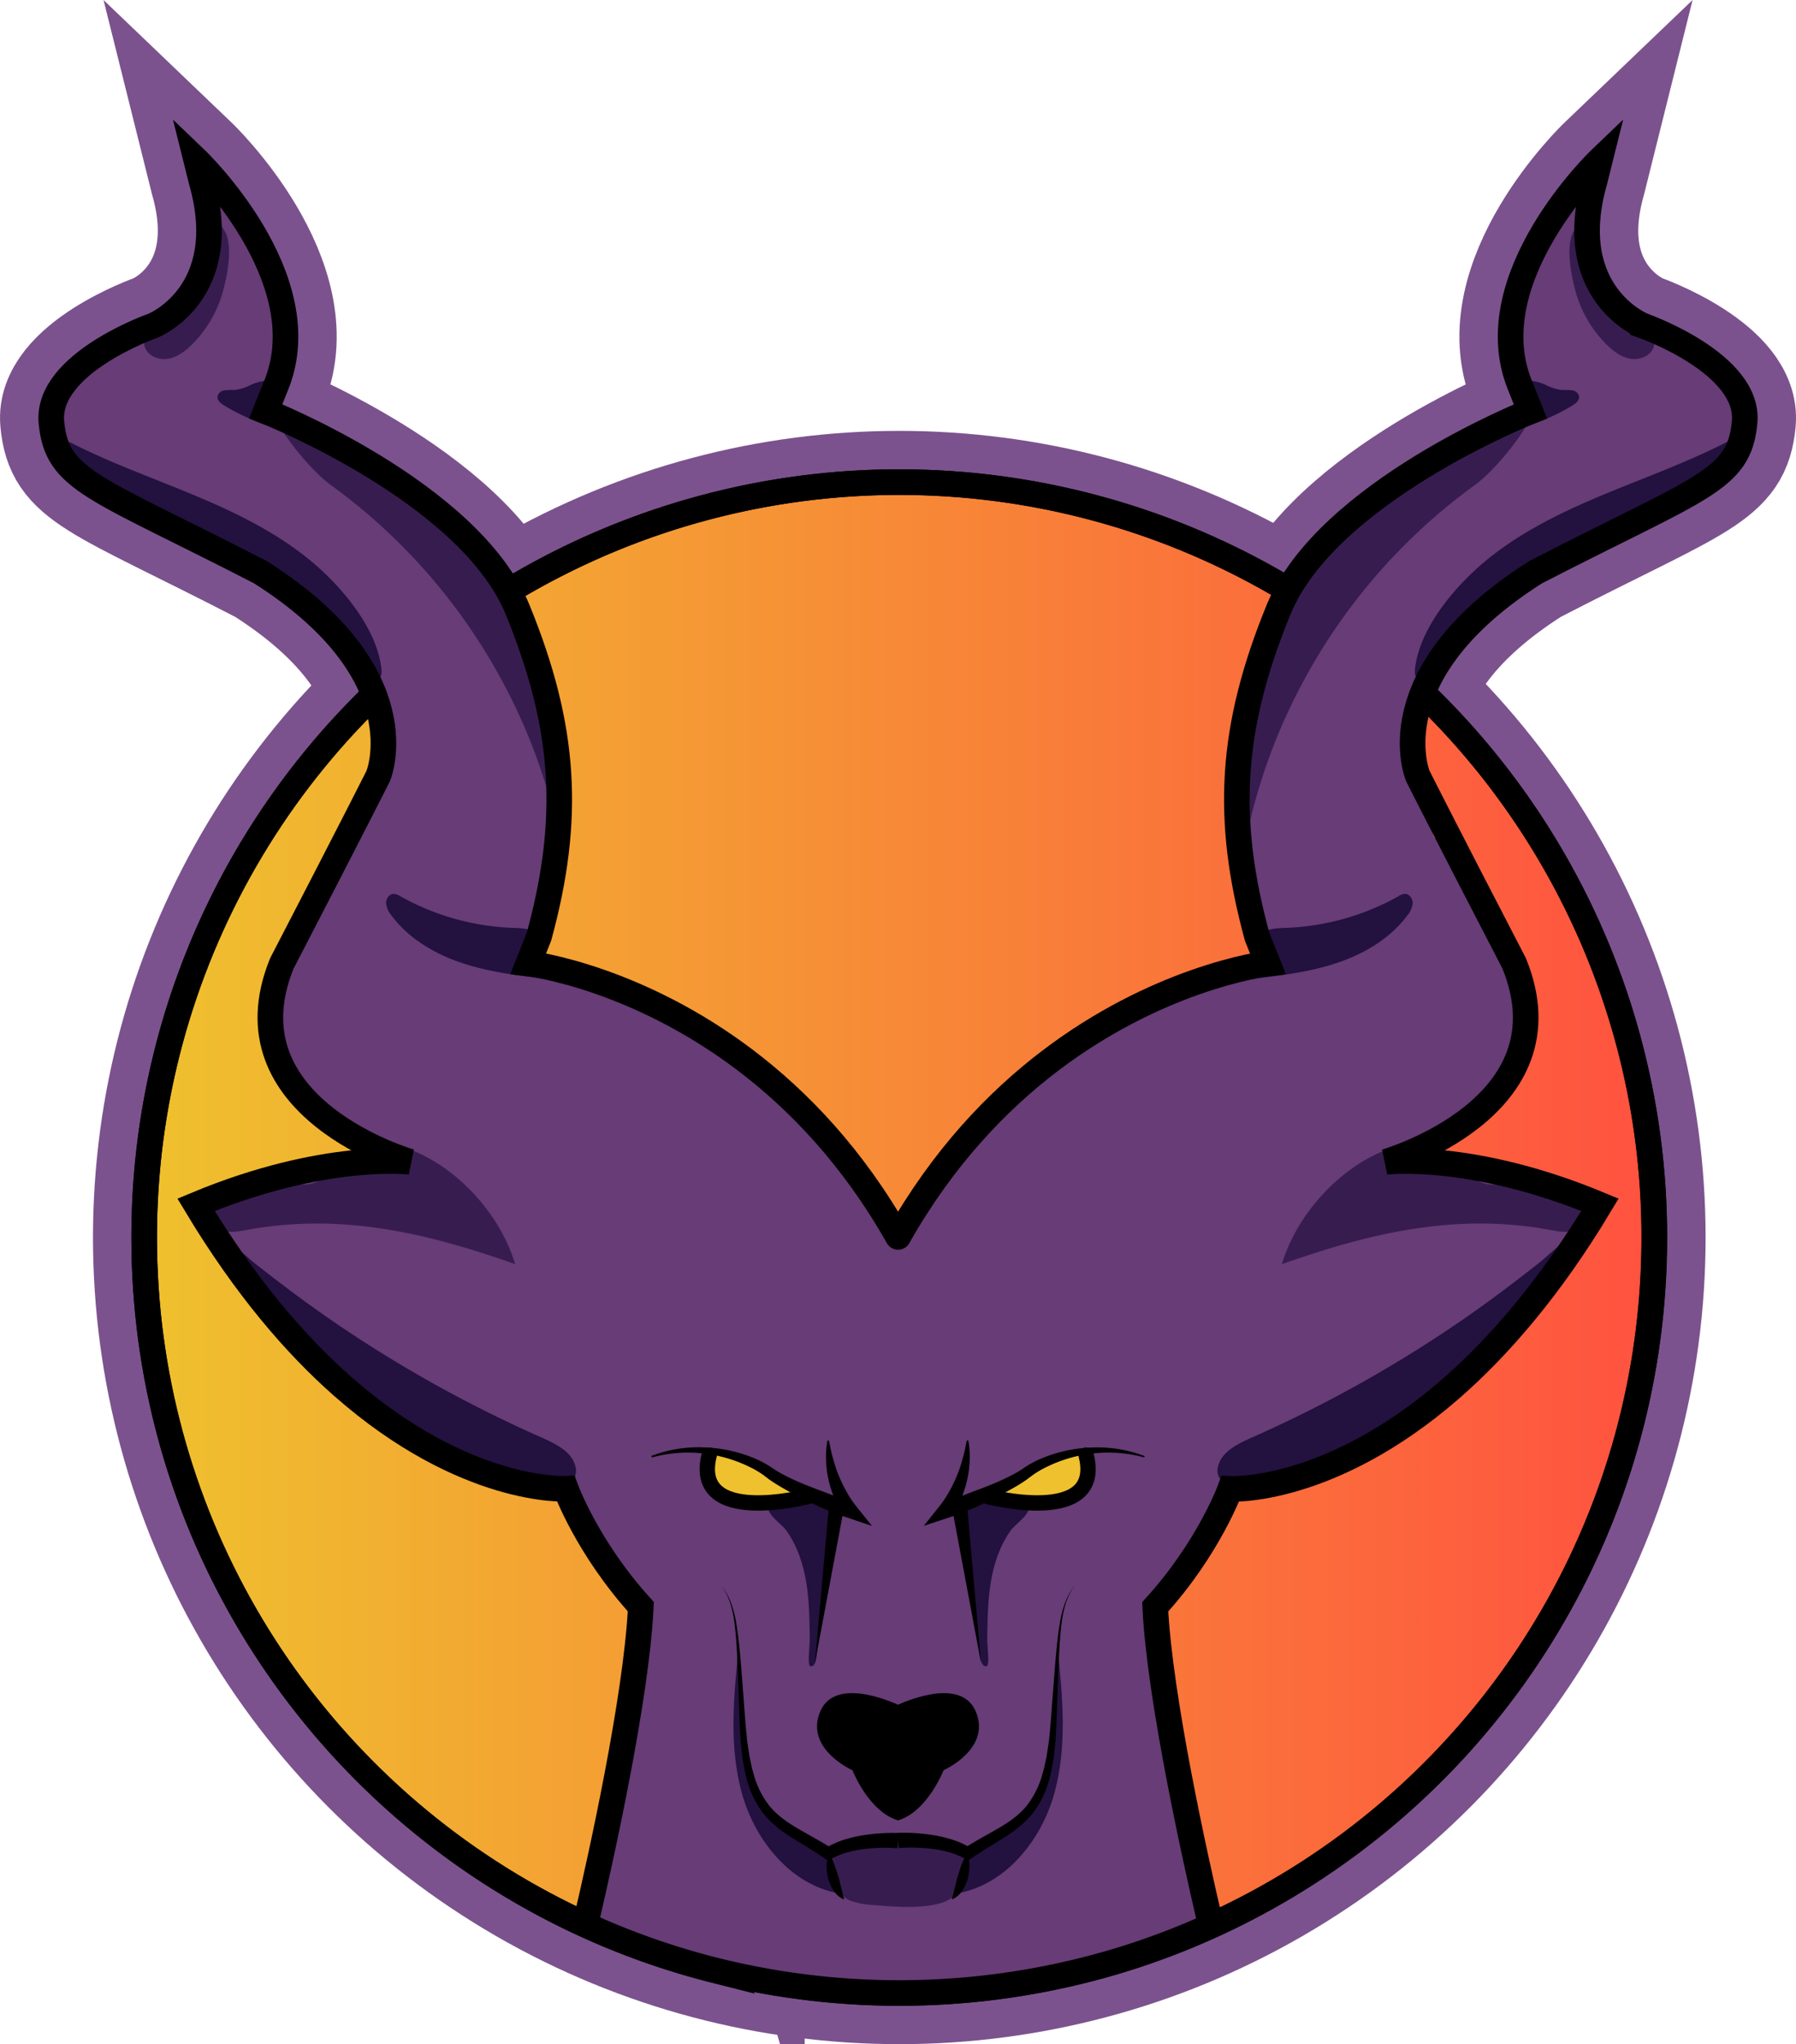 <svg xmlns="http://www.w3.org/2000/svg" xmlns:xlink="http://www.w3.org/1999/xlink" viewBox="0 0 701.65 798.26"><defs><style>.cls-1{isolation:isolate;}.cls-10,.cls-11,.cls-12,.cls-2,.cls-6{fill:none;}.cls-2{stroke:#7b528e;stroke-width:40px;}.cls-10,.cls-2,.cls-3,.cls-6{stroke-miterlimit:10;}.cls-10,.cls-11,.cls-12,.cls-3,.cls-6{stroke:#000;}.cls-10,.cls-3,.cls-6{stroke-width:10px;}.cls-3{fill:url(#Gradiente_sem_nome_5);}.cls-4,.cls-8,.cls-9{fill:#23113f;}.cls-5{fill:#673c77;}.cls-7{fill:#efc12e;}.cls-8{opacity:0.7;mix-blend-mode:screen;}.cls-9{mix-blend-mode:overlay;}.cls-10,.cls-11,.cls-12{stroke-linecap:round;}.cls-11,.cls-12{stroke-linejoin:bevel;}.cls-11{stroke-width:6px;}.cls-12{stroke-width:4px;}</style><linearGradient id="Gradiente_sem_nome_5" x1="56.33" y1="483.26" x2="646.33" y2="483.26" gradientUnits="userSpaceOnUse"><stop offset="0" stop-color="#efc12e"/><stop offset="1" stop-color="#ff5240"/></linearGradient></defs><title>logo-dusk</title><g class="cls-1"><g id="Camada_2" data-name="Camada 2"><g id="preview"><g id="borda_amarelo" data-name="borda amarelo"><circle class="cls-2" cx="351.33" cy="483.26" r="295"/><g id="direita"><path class="cls-2" d="M472.37,748.93c-5.27-22.61-19.36-85.8-21.06-121.46,20.94-23,29.31-46.05,29.31-46.05s38.77,2.15,86.18-39.11h0C585.49,526,605.53,503,625.06,470.47c-50.24-20.94-83.73-16.75-83.73-16.75s73.27-20.93,50.24-77.45C562.26,319.74,553.89,303,553.89,303s-16.75-39.78,46.05-79.55c64.9-33.49,79.55-35.59,81.64-58.61s-39.77-37.69-39.77-37.69S610.41,114.59,623,70.63l2.09-8.37s-48.15,46.05-31.4,87.92l4.19,10.47s-79.55,31.4-98.39,77.45-20.93,81.64-8.37,127.7l4.18,10.47s-11.52,1.34-28.81,7.47c-31,11-80.67,37.44-115.63,99.29"/><path class="cls-2" d="M447,569.14a53,53,0,0,0-20.25-1.53,55,55,0,0,0-19.11,5.87,35.9,35.9,0,0,0-4.18,2.56l-2.05,1.52c-.74.57-1.5,1.06-2.26,1.54-3,1.94-6.15,3.56-9.26,5.19s-6.25,3.16-9.44,4.57-6.43,2.66-9.78,3.76l-9.76,3.23,6.37-8c.24-.3.62-.77.92-1.21s.63-.91.94-1.37c.61-.94,1.2-1.9,1.74-2.9a50.58,50.58,0,0,0,3-6.21c.44-1.07.84-2.16,1.21-3.27s.75-2.22,1-3.37c.69-2.26,1.11-4.6,1.62-7h.6a36.61,36.61,0,0,1,.53,7.41,40.2,40.2,0,0,1-.89,7.47,42.92,42.92,0,0,1-2.23,7.27c-.48,1.19-1,2.35-1.61,3.5-.32.57-.62,1.14-1,1.7a17.92,17.92,0,0,1-1.15,1.75L368.64,587c3.13-1.28,6.33-2.55,9.51-3.76s6.41-2.38,9.55-3.68a87.74,87.74,0,0,0,9.12-4.32c.72-.41,1.45-.81,2.1-1.26l1-.67c.39-.27.77-.53,1.16-.77a41.34,41.34,0,0,1,4.81-2.58,55.87,55.87,0,0,1,20.68-4.7,51.69,51.69,0,0,1,20.62,3.36Z"/><path class="cls-2" d="M385.33,584.26s46.07,12.28,39-16"/><path class="cls-2" d="M349.78,666.2s25.12-12.56,31.4,2.09-12.56,23-12.56,23-6.28,16.14-17.79,19.58C349.78,678.76,349.78,666.2,349.78,666.2Z"/><polygon class="cls-2" points="377.76 587.43 383.27 649.45 371.82 588.25 377.76 587.43"/><path class="cls-2" d="M350.6,715.76a66.42,66.42,0,0,1,7.36.12,71.11,71.11,0,0,1,7.26.85,53.77,53.77,0,0,1,7.18,1.78,35.07,35.07,0,0,1,6.89,3.17l-2.6.06c4.33-2.77,8.82-5.16,13.1-7.63s8.23-5.2,11.22-8.85a34.23,34.23,0,0,0,6.31-12.79l.52-1.76.39-1.8c.24-1.21.55-2.4.75-3.62.33-2.45.81-4.89,1-7.38.54-4.93.83-10,1.23-15s.75-10,1.19-15,.93-10,1.81-15a43.8,43.8,0,0,1,2-7.31,25.25,25.25,0,0,1,3.75-6.53,24.88,24.88,0,0,0-3.46,6.64,43.33,43.33,0,0,0-1.65,7.3c-.68,5-.95,10-1.19,15s-.41,10-.59,15-.28,10-.62,15.09c-.09,2.53-.47,5-.72,7.58-.15,1.26-.42,2.52-.62,3.78l-.33,1.89-.47,1.88a37.53,37.53,0,0,1-6.39,14.26c-3.23,4.29-7.57,7.51-11.86,10.23s-8.59,5.23-12.62,8l-1.19.83-1.41-.77a31,31,0,0,0-5.93-2.43,51.13,51.13,0,0,0-6.47-1.32c-2.21-.28-4.45-.45-6.69-.51a60.78,60.78,0,0,0-6.65.16Z"/></g><g id="esquerda"><path class="cls-2" d="M350.83,483c-35.2-62.28-85.28-88.65-116.27-99.52-16.94-5.94-28.17-7.24-28.17-7.24l4.18-10.47c12.56-46.06,10.47-81.64-8.37-127.7s-98.39-77.45-98.39-77.45L108,150.18c16.75-41.87-31.4-87.92-31.4-87.92l2.09,8.37c12.56,44-18.84,56.52-18.84,56.52S18,141.81,20.08,164.84,36.82,190,101.72,223.45c62.8,39.77,46.05,79.55,46.05,79.55s-8.37,16.74-37.68,73.27c-23,56.52,50.24,77.45,50.24,77.45s-33.49-4.19-83.73,16.75c19.22,32,38.93,54.83,57.36,71,47.82,42.08,87.08,39.9,87.08,39.9s8.37,23,29.31,46.05c-1.72,36-16,99.95-21.19,122"/><path class="cls-2" d="M254.44,568.57a51.62,51.62,0,0,1,20.61-3.36,55.83,55.83,0,0,1,20.68,4.7,41.34,41.34,0,0,1,4.81,2.58c.39.24.78.5,1.16.77l1,.67c.66.45,1.38.85,2.1,1.26a87.74,87.74,0,0,0,9.12,4.32c3.14,1.3,6.36,2.47,9.55,3.68s6.39,2.48,9.52,3.76l-3.39,4.72a20,20,0,0,1-1.15-1.75c-.35-.56-.65-1.13-1-1.7-.59-1.15-1.14-2.31-1.62-3.5a42.92,42.92,0,0,1-2.23-7.27,41.07,41.07,0,0,1-.89-7.47,38.12,38.12,0,0,1,.53-7.41h.6c.52,2.4.93,4.74,1.62,7,.29,1.15.66,2.27,1,3.37s.77,2.2,1.21,3.27a52.08,52.08,0,0,0,3,6.21c.54,1,1.14,2,1.74,2.9.31.46.61.94.94,1.37s.68.91.92,1.21l6.38,8L331,592.62c-3.34-1.1-6.57-2.36-9.77-3.76s-6.33-3-9.45-4.57-6.22-3.25-9.26-5.19c-.76-.48-1.52-1-2.26-1.54l-2-1.52a36.63,36.63,0,0,0-4.17-2.56,55.14,55.14,0,0,0-19.12-5.87,52.92,52.92,0,0,0-20.24,1.53Z"/><path class="cls-2" d="M351.87,666.2s-25.12-12.56-31.4,2.09,12.56,23,12.56,23,6.28,16.14,17.8,19.58C351.87,678.76,351.87,666.2,351.87,666.2Z"/><polygon class="cls-2" points="329.83 588.25 318.38 649.45 323.89 587.43 329.83 588.25"/><path class="cls-2" d="M350.6,721.75a60.66,60.66,0,0,0-6.64-.16q-3.37.09-6.69.51a51.29,51.29,0,0,0-6.48,1.32,31.28,31.28,0,0,0-5.93,2.43l-1.41.77-1.19-.83c-4-2.81-8.3-5.32-12.62-8s-8.63-5.94-11.86-10.23a37.84,37.84,0,0,1-6.39-14.26l-.47-1.88-.33-1.89c-.2-1.26-.46-2.52-.62-3.78-.25-2.53-.63-5.05-.72-7.58-.34-5.07-.43-10.07-.62-15.09s-.35-10-.58-15-.52-10-1.2-15a41.46,41.46,0,0,0-1.65-7.3,24.84,24.84,0,0,0-3.45-6.64,25.21,25.21,0,0,1,3.74,6.53,42.85,42.85,0,0,1,2,7.31c.89,5,1.36,10,1.81,15s.81,10,1.19,15,.69,10,1.23,15c.18,2.49.66,4.93,1,7.38.2,1.22.5,2.41.74,3.62l.39,1.8.52,1.76a34.4,34.4,0,0,0,6.32,12.79c3,3.65,7,6.38,11.21,8.85s8.78,4.86,13.1,7.63l-2.6-.06a35.33,35.33,0,0,1,6.89-3.17,53.77,53.77,0,0,1,7.18-1.78,71.44,71.44,0,0,1,7.26-.85,66.5,66.5,0,0,1,7.36-.12Z"/></g></g><g id="amarelo"><circle class="cls-3" cx="351.33" cy="483.26" r="295"/><path class="cls-4" d="M115.17,236.15l.37.17,0,0Z"/><path class="cls-5" d="M679.47,165.53a41,41,0,0,0-2.12-9.74,18.75,18.75,0,0,0-2.23-9.32A20.27,20.27,0,0,0,658,135.88l-1.46-1c-3.94-2.62-8.35-4.17-12.5-6.38-.87-.46-1.72-1-2.54-1.5-.27-.18-.87-.61-1.07-.78-2-1.75-3.89-3.67-5.76-5.57a14.17,14.17,0,0,0-7.6-4c-.63-2.66-1.15-5.39-1.54-8.2-.51-3.55-3.19-6.56-6.38-8.49a43,43,0,0,0,.51-5.14c0-.89,1-2.62-.19-1.07,3.35-4.22,4.12-10,0-14.14-3.49-3.48-10.77-4.25-14.15,0-5.47,6.89-6.19,15.85-6.76,24.57-.15.22-.31.45-.45.68-6.77,11.24-10.94,26.32-5.84,38.52a22.23,22.23,0,0,0-.89,4.19,35.65,35.65,0,0,0,1.91,14.92,13.94,13.94,0,0,0-3.68,1.53c-12,7.09-23.74,13.85-34.72,22.06a84.93,84.93,0,0,0-23.06,10.22,15.78,15.78,0,0,0-7.34,12.42c-7.76,5.44-17.23,13.74-21.2,23.2a15.06,15.06,0,0,0-4.22,4.6,45.08,45.08,0,0,0-5.7,18.07c-1.49,4.82-3.11,9.57-5,14.07s-4.48,9.52-5.35,14.68c-1,5.63-.38,10.51-1.79,14.54-1.75,5,.22,10.91,4,14.73-.3,1.92-.56,3.85-.74,5.8a52.72,52.72,0,0,0,.29,13.29,11.87,11.87,0,0,0-.38,4c1.15,14.42,4.65,28.67,8.55,42.76a19.34,19.34,0,0,0-6.15,1.29c-9.7,3.76-19.73,7.32-29.71,11.11-1.29.24-2.57.53-3.84.88a85.75,85.75,0,0,0-22.89,10.33c-15.5,7.39-30,16.43-41.91,28.95s-21.06,27-29,42.18q-4.68,4-9.14,8.31c-8-8-15.19-16.79-22.36-25.56l-.55-.68a24.65,24.65,0,0,0-7.25-18.88,206.09,206.09,0,0,0-81.49-49.57,180.47,180.47,0,0,0-19.85-5.22l-12.53-5.53c.32-1.66.55-3.33.72-5,6.43-8.88,7.77-19.51,5.81-30a87.63,87.63,0,0,0,2.19-16.24,19.84,19.84,0,0,0-1.37-8.1c.08-.69.15-1.39.22-2.08,1.31-13.49.78-27.07.24-40.58a25.38,25.38,0,0,0-8.67-17.9,24.15,24.15,0,0,0-2.73-8.12c-1.19-2.18-2.4-4.36-3.62-6.52-.21-1.83-.44-3.66-.71-5.5-.86-5.9-5.72-11.17-11.46-14.19-9.85-14.29-21.54-27-37.07-36-12.18-7-25.06-13-37.58-19.42-4.34-2.22-8.66-4.44-13-6.52a19,19,0,0,0,5-6.16c5.27-10.55,4.68-24.7,2.11-35.88C103.58,105.5,94.73,94.73,93.86,82c-.53-7.66-12.54-7.72-12,0a44.08,44.08,0,0,0,1.26,7.8,4.52,4.52,0,0,0-3.42,4.09c-1,6.66-1.79,13.35-2.75,20a5.74,5.74,0,0,0-5,1.67l-10.64,11-8.84,5.2-.23.16a23.5,23.5,0,0,0-4.76.7c-2.3.6-4.7,3.25-4.4,5.79,0,0,0,0,0,.07a21.76,21.76,0,0,0-3.28.63C24.3,143.42,16.93,162,25.12,175.82a39,39,0,0,0,18.42,15.81,31.37,31.37,0,0,0,9.37,2.24c4.22,4.51,9.41,8.08,14.34,11.75,5.25,3.9,10.51,7.8,15.93,11.44a174.81,174.81,0,0,0,16.94,10c2.82,1.46,5.65,2.9,8.39,4.5,2.09,1.22,4.41,3.48,6.66,4.57-1.51-.79-2-1.83.34.14h0c.12,0,.25.12.37.16l-.34-.14c1,.84,1.95,1.7,2.89,2.58q2.86,2.67,5.52,5.57c1.84,2,3.55,4.07,5.27,6.16l.14.2c.77,1.09,1.56,2.16,2.32,3.25,6.57,9.42,12.2,19.46,17.77,29.5a20.46,20.46,0,0,0,2.44,3.45,18,18,0,0,0-3,11.63c0,.11,0,.23,0,.34a23.13,23.13,0,0,0-5.22,14.8c-1.24,1.88-2.64,3.65-3.79,5.58a55.71,55.71,0,0,0-4.88,11.43l-.23.6c-.22.26-.42.51-.53.63-.89,1-1.8,1.89-2.66,2.87a50.49,50.49,0,0,0-6.77,9.15,39.21,39.21,0,0,0-4.76,17,118.1,118.1,0,0,0-10.26,21c-2.29,6.15-4.29,13-3.84,19.6.47,6.91,2.8,13.56,7.64,18.65a25.32,25.32,0,0,0,2.23,2.07c2.59,5.73,6.55,9.75,11.88,13.23a18,18,0,0,0,4,1.92,27.83,27.83,0,0,0,6.13,3.9,22.44,22.44,0,0,0,7.69,4.63,26,26,0,0,0,5.65,3.21l.74.65h-.16a26,26,0,0,0-16.93,6.62,5.72,5.72,0,0,0-5.06.47c-.46.34-.94.67-1.41,1a34.36,34.36,0,0,0-13.89,1,16.76,16.76,0,0,0-6.48,3.63h0l-.69.06c-6.44-4.34-15.71-4.5-21.3,1.59a17.4,17.4,0,0,0-2.78,4.06c-5.36,1.22-7.17,9.43-1.65,11.26a14.46,14.46,0,0,0,4.43,8q4.45,4.08,8.69,8.41a15.44,15.44,0,0,0,1.51,3.44A52.83,52.83,0,0,0,106,511.78a67.88,67.88,0,0,0,6.1,4.81c.62.87,1.25,1.73,1.87,2.61a20.8,20.8,0,0,0,3.34,3.74,52.89,52.89,0,0,0,7.78,10.77c5.54,5.61,12.62,10.19,18.84,15q3.57,2.75,7.18,5.43a23.83,23.83,0,0,0,3.11,4,24.89,24.89,0,0,0,17.44,7.29,59.89,59.89,0,0,0,23,8.64,20.62,20.62,0,0,0,9.8,5.52c5.44,1.17,11.28,1.33,17,1.52a368.17,368.17,0,0,0,27.15,42.58,20,20,0,0,0-1.71,8.62,344,344,0,0,0,2.64,35.42c-1.1,1.89-2.2,3.77-3.32,5.63-4.73,7.84-8.76,16.36-8,25.78a66.64,66.64,0,0,0,2.3,11.94,148.05,148.05,0,0,0-8.25,17.28,13.14,13.14,0,0,0-.71,2.39,12.91,12.91,0,0,0-1.18,1.67c-4.3,7.36-1.38,16,5.38,20.53,8.74,5.82,18.85,9.23,28.95,11.88,1.09,1.36,7.9,1.68,9.56,2.48,30,14.38,48.86,9.87,89,12A158.1,158.1,0,0,0,415.86,773c8.1-2.46,16.33-5,24-8.63,3.43-1.6,7.31-1,10.46-3.1,1.08-.71,2.83.61,4,0,.09.07,3.12-2,4-2,7.81,1,11.25-10.2,10.92-17.6a14.93,14.93,0,0,0-4.05-10c-.34-5.33-1.8-11-2.6-16.19l-4.14-26.62c-1.73-11.1-3.78-22.16-7.35-32.71-.81-5.6-1.84-11.2-1.28-16.87A2.43,2.43,0,0,0,448,636.9c0-2.33-.08-4.66-.25-7a251.57,251.57,0,0,0,34.44-50l.51-.12a56.34,56.34,0,0,0,8.17-3.14,58.14,58.14,0,0,1,13-1.79c8.84-.37,16.85-2.25,24.52-6.76,6.47-3.8,12.23-8.89,18-13.69s12.06-9.76,17.42-15.25a38.07,38.07,0,0,0,2.76-3.16c11.52-8.74,22.48-18.19,31.76-29.3a18.15,18.15,0,0,0,4-8.42,86.87,86.87,0,0,0,11.9-10.13c9-9.21,2.5-25.66-10.6-25.61-10.2,0-20.58-2.11-30.68-3.42l-25.1-3.25a40.75,40.75,0,0,0-.22-8.91,46.74,46.74,0,0,0,14.16-7.59c12.67-5.66,23.13-14.37,28.15-28.3a44.26,44.26,0,0,0-1.11-31.7,17,17,0,0,0-2.74-11.58c-3.08-4.75-5.44-6.47-8.24-10.57-.5-.72-1-1.44-1.45-2.18-.49-1.18-1-2.36-1.64-3.52a84.83,84.83,0,0,0-4.55-7.31,64.32,64.32,0,0,1-3.68-8.77,16.94,16.94,0,0,0-6.25-8.39c-.47-1.34-1-2.69-1.42-4.09-5.3-15.57-9.94-30-8.47-46a22.28,22.28,0,0,0,4.39-4.44c4-5.22,6.7-11.18,10.29-16.65,3-4.51,8-9.6,12.24-14.32,6.62-7.36,13.12-14.9,20.1-21.93,4.84,2.8,11.29,3.28,15.59.23l13.7-9.71a17.59,17.59,0,0,0,6.76-9.13c14.72-3.8,29.2-9.51,38.13-22.25C676.21,176.09,680,170.85,679.47,165.53Z"/><path class="cls-6" d="M143.83,273.57a294.09,294.09,0,0,0-87.5,209.69c0,137.83,94.54,253.59,222.31,286h0a296.79,296.79,0,0,0,158.61-3.69h0c2.69-.81,5.36-1.67,8-2.56h0c1.74-.59,3.46-1.18,5.18-1.8l.23-.08h0q7.71-2.76,15.21-5.92c106-44.74,180.38-149.64,180.38-271.91A294.17,294.17,0,0,0,556,270.78"/><path class="cls-6" d="M197.08,231.76a295.25,295.25,0,0,1,306.78-1"/><path class="cls-7" d="M310.87,580.46a38.92,38.92,0,0,1-6.93-3.37,83.11,83.11,0,0,0-7.14-4.42c-5.05-2.43-10.62-3.82-16-5.49a2.22,2.22,0,0,0-1.3,0,2.58,2.58,0,0,0-1-.2c-2.93,0-3.19,4.13-.78,4.88a15.84,15.84,0,0,0,.32,1.78,2.17,2.17,0,0,0-.47,1.44,8.09,8.09,0,0,0,2.41,5.55,12.14,12.14,0,0,0,1,1.35,9.82,9.82,0,0,0,7.22,3h.37c1.66.3,3.39.42,5.05.55a79,79,0,0,0,12.21,0,2.6,2.6,0,0,0,1.86-.91q.87.36,1.77.69a2.52,2.52,0,0,0,3.08-1.75A2.56,2.56,0,0,0,310.87,580.46Z"/><path class="cls-7" d="M424.16,569a2.41,2.41,0,0,0-3-1.9l-8.85,2.34a30.15,30.15,0,0,0-8.15,3,48,48,0,0,0-6.24,5.16c-1.83,1.58-3.94,2.92-6.44,2.74a2.45,2.45,0,0,0-1.44.39c-2.71.49-2.55,5,.5,5a2.43,2.43,0,0,0,1.27-.35c.28,0,.55,0,.83,0,3.05,0,6.1,0,9.16,0H402a3.41,3.41,0,0,0,1.46.84c1.76.48,4-.2,5.77-.43,3.94-.52,7.93-1.23,11.12-3.79a10.28,10.28,0,0,0,3.95-8.72A2.65,2.65,0,0,0,424.16,569Z"/><path class="cls-8" d="M218.29,326.13c7.38-42.54-7.17-88.28-37.77-118.74-13.78-13.71-30.72-25.19-48.13-33.8-4.51-2.23-38.76-26.08-16.92,1.75,3.86,4.92,9.28,10.83,13.87,14.14a228,228,0,0,1,68.89,80.34A222.78,222.78,0,0,1,218.29,326.13Z"/><path class="cls-8" d="M487.14,326.13c-7.38-42.54,7.18-88.28,37.77-118.74,13.78-13.71,30.72-25.19,48.13-33.8,4.51-2.23,38.76-26.08,16.93,1.75-3.86,4.92-9.29,10.83-13.88,14.14a227.88,227.88,0,0,0-68.88,80.34A222.81,222.81,0,0,0,487.14,326.13Z"/><path class="cls-8" d="M627.81,134.71c2.54,2.48,5.52,4.73,9,5.37s7.55-.8,9-4c1.21-2.65.42-5.86-1.17-8.3s-3.89-4.33-6-6.33a61.24,61.24,0,0,1-14.15-20.3c-1.49-3.46-4.23-20.28-9.61-11-3.41,5.89-1,17.8.72,23.86A46.64,46.64,0,0,0,627.81,134.71Z"/><path class="cls-8" d="M74.82,134.71c-2.54,2.48-5.52,4.73-9,5.37s-7.56-.8-9-4c-1.21-2.65-.42-5.86,1.17-8.3s3.89-4.33,6-6.33a61.09,61.09,0,0,0,14.15-20.3c1.49-3.46,4.23-20.28,9.61-11,3.41,5.89,1,17.8-.72,23.86A46.64,46.64,0,0,1,74.82,134.71Z"/><path class="cls-8" d="M605.52,480.29c3.15.58,6.4,1.24,9.48.21a9.6,9.6,0,0,0,6.24-8.47c.87-15-34-7.91-40.91-9.77-10.83-2.9-16.06-17-27.13-16-21.87,2-45.19,23.35-52.43,47.43C535.72,481.29,569.17,473.57,605.52,480.29Z"/><path class="cls-8" d="M96.51,480.29c-3.15.58-6.39,1.24-9.48.21A9.62,9.62,0,0,1,80.79,472c-.87-15,33.95-7.91,40.92-9.77,10.82-2.9,16-17,27.12-16,21.88,2,45.19,23.35,52.43,47.43C166.31,481.29,132.86,473.57,96.51,480.29Z"/><path class="cls-9" d="M489.88,561c-5.46,2.42-11.55,5.22-13.55,10.22-1.18,2.93-1.09,5.68,2,8,4,3,6.75,4.28,10.88,3.22,44.48-11.45,84.73-38.13,113.2-74.1,5.4-6.82,17-18.87,17.62-27.65-6.58.62-13.94,8.7-19,12.67-11.15,8.81-22.53,17.29-34.33,25.21A504,504,0,0,1,489.88,561Z"/><path class="cls-9" d="M210.77,561c5.46,2.42,11.56,5.22,13.56,10.22,1.17,2.93,1.09,5.68-2,8-4,3-6.76,4.28-10.88,3.22C167,571,126.71,544.35,98.25,508.38c-5.4-6.82-17-18.87-17.62-27.65,6.58.62,13.94,8.7,19,12.67,11.15,8.81,22.52,17.29,34.33,25.21A503.94,503.94,0,0,0,210.77,561Z"/><path class="cls-9" d="M316.36,639.35c-.11-7.23-.22-14.5-1.42-21.64s-3.55-14.19-7.77-20.07c-1.82-2.55-7.94-6.44-6.84-9.38,1-2.64,7.95-2.7,10.69-3.32a24.82,24.82,0,0,1,7.15-.89,8.38,8.38,0,0,1,6.28,3.11c1.79,2.5,1.5,5.87,1.12,8.91l-3.68,30.28c-.61,5-1.95,10.9-2.56,15.91-.27,2.18,0,9-2.73,8.39C315.33,650.26,316.42,643.08,316.36,639.35Z"/><path class="cls-9" d="M385.69,639.35c.11-7.23.22-14.5,1.42-21.64s3.55-14.19,7.77-20.07c1.83-2.55,7.94-6.44,6.84-9.38-1-2.64-8-2.7-10.69-3.32a24.82,24.82,0,0,0-7.15-.89,8.38,8.38,0,0,0-6.28,3.11c-1.79,2.5-1.49,5.87-1.12,8.91l3.68,30.28c.61,5,1.56,10.9,2.17,15.91.26,2.18.39,9,3.13,8.39C386.72,650.26,385.63,643.08,385.69,639.35Z"/><path class="cls-9" d="M211.32,382c-10.8-1.27-21.67-2.73-31.93-6.32s-20-9.49-26.47-18.21a8.66,8.66,0,0,1-2.08-4.72c-.06-1.74,1.19-3.63,2.93-3.68a5.26,5.26,0,0,1,2.63.93,97.06,97.06,0,0,0,43.42,12.32c3.06.12,6.26.13,9,1.5s4.84,4.63,3.78,7.51Z"/><path class="cls-9" d="M491.41,382c10.8-1.27,21.66-2.73,31.93-6.32s20-9.49,26.47-18.21a8.74,8.74,0,0,0,2.08-4.72c.05-1.74-1.19-3.63-2.93-3.68a5.23,5.23,0,0,0-2.63.93,97.13,97.13,0,0,1-43.42,12.32c-3.07.12-6.27.13-9,1.5s-4.85,4.63-3.78,7.51Z"/><path class="cls-9" d="M125.93,223c-13.59-12.66-30.43-21.28-47.53-28.55S43.67,181.1,27.14,172.61c-3.7,2.69-2.76,8.85.53,12s8,4.26,12.36,5.62c19.88,6.24,36.12,20.31,53.42,31.9,10.64,7.13,21.88,13.43,31.88,21.43a82.17,82.17,0,0,1,15.35,15.71c1.35,1.87,2.93,6.46,5.6,6.35,3.54-.14,2.82-4.09,2.47-6.2C146.51,245.75,135.76,232.17,125.93,223Z"/><path class="cls-9" d="M575.88,223c13.59-12.66,30.43-21.28,47.53-28.55s34.73-13.37,51.26-21.86c3.7,2.69,2.76,8.85-.53,12s-8,4.26-12.36,5.62c-19.88,6.24-36.12,20.31-53.42,31.9-10.64,7.13-21.88,13.43-31.88,21.43a82.17,82.17,0,0,0-15.35,15.71c-1.35,1.87-2.93,6.46-5.6,6.35-3.54-.14-2.82-4.09-2.47-6.2C555.3,245.75,566.05,232.17,575.88,223Z"/><path class="cls-9" d="M413.18,643.48c1.95,19.08,3.85,38.7-1.37,57.15s-19.33,35.72-38.25,38.8c1.77-4.17,1.9-12.41,5.77-16.17s8.57-4.62,12.94-7.79c16.87-12.21,17.06-21.21,19.06-43.21C412.14,663.29,412.33,653.26,413.18,643.48Z"/><path class="cls-9" d="M288.56,643.48c-1.94,19.08-3.85,38.7,1.38,57.15s19.32,35.72,38.25,38.8c-1.77-4.17-1.91-12.41-5.77-16.17s-8.57-4.62-12.95-7.79c-16.87-12.21-17.05-21.21-19.05-43.21C289.6,663.29,289.42,653.26,288.56,643.48Z"/><path class="cls-8" d="M332,742.15a30.53,30.53,0,0,0,9.27,1.77c7.7.65,15.49,1.3,23.1,0,3.05-.54,6.18-1.46,8.44-3.59,3.1-2.92,3.95-7.45,4.64-11.65.29-1.8.5-3.89-.76-5.2-.79-.81-4.21-1.94-5.31-2.18-11.66-2.55-21.39-2.73-33.31-2.22a24.49,24.49,0,0,0-8.84,1.59c-2.75,1.21-4.33,1.66-4.85,4.63C323.33,730.83,326.9,740,332,742.15Z"/><path class="cls-9" d="M594.9,166.78a77.72,77.72,0,0,0,19.41-8.44c1.3-.8,2.74-1.94,2.6-3.45a3.1,3.1,0,0,0-2.67-2.45,27.86,27.86,0,0,0-3.88-.13,18.08,18.08,0,0,1-6.05-1.78,18.56,18.56,0,0,0-6-1.81,6.29,6.29,0,0,0-5.6,2.33c-1.2,1.74-.81,4.55,1.09,5.48"/><path class="cls-9" d="M107,166.78a77.79,77.79,0,0,1-19.42-8.44c-1.3-.8-2.74-1.94-2.6-3.45a3.12,3.12,0,0,1,2.68-2.45,27.8,27.8,0,0,1,3.88-.13,18.15,18.15,0,0,0,6-1.78,18.56,18.56,0,0,1,6-1.81,6.29,6.29,0,0,1,5.6,2.33c1.2,1.74.81,4.55-1.09,5.48"/><g id="direita-2" data-name="direita"><path class="cls-10" d="M472.37,748.93c-5.27-22.61-19.36-85.8-21.06-121.46,20.94-23,29.31-46.05,29.31-46.05s38.77,2.15,86.18-39.11h0C585.49,526,605.53,503,625.06,470.47c-50.24-20.94-83.73-16.75-83.73-16.75s73.27-20.93,50.24-77.45C562.26,319.74,553.89,303,553.89,303s-16.75-39.78,46.05-79.55c64.9-33.49,79.55-35.59,81.64-58.61s-39.77-37.69-39.77-37.69S610.41,114.59,623,70.63l2.09-8.37s-48.15,46.05-31.4,87.92l4.19,10.47s-79.55,31.4-98.39,77.45-20.93,81.64-8.37,127.7l4.18,10.47s-11.52,1.34-28.81,7.47c-31,11-80.67,37.44-115.63,99.29"/><path d="M447,569.14a53,53,0,0,0-20.25-1.53,55,55,0,0,0-19.11,5.87,35.9,35.9,0,0,0-4.18,2.56l-2.05,1.52c-.74.57-1.5,1.06-2.26,1.54-3,1.94-6.15,3.56-9.26,5.19s-6.25,3.16-9.44,4.57-6.43,2.66-9.78,3.76l-9.76,3.23,6.37-8c.24-.3.62-.77.92-1.21s.63-.91.94-1.37c.61-.94,1.2-1.9,1.74-2.9a50.58,50.58,0,0,0,3-6.21c.44-1.07.84-2.16,1.21-3.27s.75-2.22,1-3.37c.69-2.26,1.11-4.6,1.62-7h.6a36.61,36.61,0,0,1,.53,7.41,40.2,40.2,0,0,1-.89,7.47,42.92,42.92,0,0,1-2.23,7.27c-.48,1.19-1,2.35-1.61,3.5-.32.57-.62,1.14-1,1.7a17.92,17.92,0,0,1-1.15,1.75L368.64,587c3.13-1.28,6.33-2.55,9.51-3.76s6.41-2.38,9.55-3.68a87.74,87.74,0,0,0,9.12-4.32c.72-.41,1.45-.81,2.1-1.26l1-.67c.39-.27.77-.53,1.16-.77a41.34,41.34,0,0,1,4.81-2.58,55.87,55.87,0,0,1,20.68-4.7,51.69,51.69,0,0,1,20.62,3.36Z"/><path class="cls-11" d="M385.33,584.26s46.07,12.28,39-16"/><path d="M349.78,666.2s25.12-12.56,31.4,2.09-12.56,23-12.56,23-6.28,16.14-17.79,19.58C349.78,678.76,349.78,666.2,349.78,666.2Z"/><polygon points="377.76 587.43 383.27 649.45 371.82 588.25 377.76 587.43"/><path d="M350.6,715.76a66.42,66.42,0,0,1,7.36.12,71.11,71.11,0,0,1,7.26.85,53.77,53.77,0,0,1,7.18,1.78,35.07,35.07,0,0,1,6.89,3.17l-2.6.06c4.33-2.77,8.82-5.16,13.1-7.63s8.23-5.2,11.22-8.85a34.23,34.23,0,0,0,6.31-12.79l.52-1.76.39-1.8c.24-1.21.55-2.4.75-3.62.33-2.45.81-4.89,1-7.38.54-4.93.83-10,1.23-15s.75-10,1.19-15,.93-10,1.81-15a43.8,43.8,0,0,1,2-7.31,25.25,25.25,0,0,1,3.75-6.53,24.88,24.88,0,0,0-3.46,6.64,43.33,43.33,0,0,0-1.65,7.3c-.68,5-.95,10-1.19,15s-.41,10-.59,15-.28,10-.62,15.09c-.09,2.53-.47,5-.72,7.58-.15,1.26-.42,2.52-.62,3.78l-.33,1.89-.47,1.88a37.53,37.53,0,0,1-6.39,14.26c-3.23,4.29-7.57,7.51-11.86,10.23s-8.59,5.23-12.62,8l-1.19.83-1.41-.77a31,31,0,0,0-5.93-2.43,51.13,51.13,0,0,0-6.47-1.32c-2.21-.28-4.45-.45-6.69-.51a60.78,60.78,0,0,0-6.65.16Z"/></g><g id="esquerda-2" data-name="esquerda"><path class="cls-6" d="M350.83,483c-35.2-62.28-85.28-88.65-116.27-99.52-16.94-5.94-28.17-7.24-28.17-7.24l4.18-10.47c12.56-46.06,10.47-81.64-8.37-127.7s-98.39-77.45-98.39-77.45L108,150.18c16.75-41.87-31.4-87.92-31.4-87.92l2.09,8.37c12.56,44-18.84,56.52-18.84,56.52S18,141.81,20.08,164.84,36.82,190,101.72,223.45c62.8,39.77,46.05,79.55,46.05,79.55s-8.37,16.74-37.68,73.27c-23,56.52,50.24,77.45,50.24,77.45s-33.49-4.19-83.73,16.75c19.22,32,38.93,54.83,57.36,71,47.82,42.08,87.08,39.9,87.08,39.9s8.37,23,29.31,46.05c-1.72,36-16,99.95-21.19,122"/><path d="M254.44,568.57a51.62,51.62,0,0,1,20.61-3.36,55.83,55.83,0,0,1,20.68,4.7,41.34,41.34,0,0,1,4.81,2.58c.39.24.78.5,1.16.77l1,.67c.66.45,1.38.85,2.1,1.26a87.74,87.74,0,0,0,9.12,4.32c3.14,1.3,6.36,2.47,9.55,3.68s6.39,2.48,9.52,3.76l-3.39,4.72a20,20,0,0,1-1.15-1.75c-.35-.56-.65-1.13-1-1.7-.59-1.15-1.14-2.31-1.62-3.5a42.92,42.92,0,0,1-2.23-7.27,41.07,41.07,0,0,1-.89-7.47,38.12,38.12,0,0,1,.53-7.41h.6c.52,2.4.93,4.74,1.62,7,.29,1.15.66,2.27,1,3.37s.77,2.2,1.21,3.27a52.08,52.08,0,0,0,3,6.21c.54,1,1.14,2,1.74,2.9.31.46.61.94.94,1.37s.68.91.92,1.21l6.38,8L331,592.62c-3.34-1.1-6.57-2.36-9.77-3.76s-6.33-3-9.45-4.57-6.22-3.25-9.26-5.19c-.76-.48-1.52-1-2.26-1.54l-2-1.52a36.63,36.63,0,0,0-4.17-2.56,55.14,55.14,0,0,0-19.12-5.87,52.92,52.92,0,0,0-20.24,1.53Z"/><path d="M351.87,666.2s-25.12-12.56-31.4,2.09,12.56,23,12.56,23,6.28,16.14,17.8,19.58C351.87,678.76,351.87,666.2,351.87,666.2Z"/><polygon points="329.83 588.25 318.38 649.45 323.89 587.43 329.83 588.25"/><path d="M350.6,721.75a60.66,60.66,0,0,0-6.64-.16q-3.37.09-6.69.51a51.29,51.29,0,0,0-6.48,1.32,31.28,31.28,0,0,0-5.93,2.43l-1.41.77-1.19-.83c-4-2.81-8.3-5.32-12.62-8s-8.63-5.94-11.86-10.23a37.84,37.84,0,0,1-6.39-14.26l-.47-1.88-.33-1.89c-.2-1.26-.46-2.52-.62-3.78-.25-2.53-.63-5.05-.72-7.58-.34-5.07-.43-10.07-.62-15.09s-.35-10-.58-15-.52-10-1.2-15a41.46,41.46,0,0,0-1.65-7.3,24.84,24.84,0,0,0-3.45-6.64,25.21,25.21,0,0,1,3.74,6.53,42.85,42.85,0,0,1,2,7.31c.89,5,1.36,10,1.81,15s.81,10,1.19,15,.69,10,1.23,15c.18,2.49.66,4.93,1,7.38.2,1.22.5,2.41.74,3.62l.39,1.8.52,1.76a34.4,34.4,0,0,0,6.32,12.79c3,3.65,7,6.38,11.21,8.85s8.78,4.86,13.1,7.63l-2.6-.06a35.33,35.33,0,0,1,6.89-3.17,53.77,53.77,0,0,1,7.18-1.78,71.44,71.44,0,0,1,7.26-.85,66.5,66.5,0,0,1,7.36-.12Z"/></g><path class="cls-11" d="M316.06,584.26s-46.07,12.28-39-16"/><line class="cls-12" x1="566.8" y1="542.31" x2="566.8" y2="542.3"/><path d="M377.83,723.76a13.6,13.6,0,0,1,.89,5,18.17,18.17,0,0,1-.7,5,15.14,15.14,0,0,1-2.14,4.64,8.44,8.44,0,0,1-4.05,3.35c.51-1.73.83-3.19,1.2-4.68s.72-2.93,1.15-4.4.89-2.94,1.45-4.43A25.09,25.09,0,0,1,377.83,723.76Z"/><path d="M323.83,723.76a25.71,25.71,0,0,1,2.19,4.49c.57,1.49,1,3,1.46,4.43s.76,2.94,1.14,4.4.69,2.95,1.21,4.68a8.46,8.46,0,0,1-4.06-3.35,15.14,15.14,0,0,1-2.14-4.64,17.78,17.78,0,0,1-.69-5A13.21,13.21,0,0,1,323.83,723.76Z"/></g></g></g></g></svg>